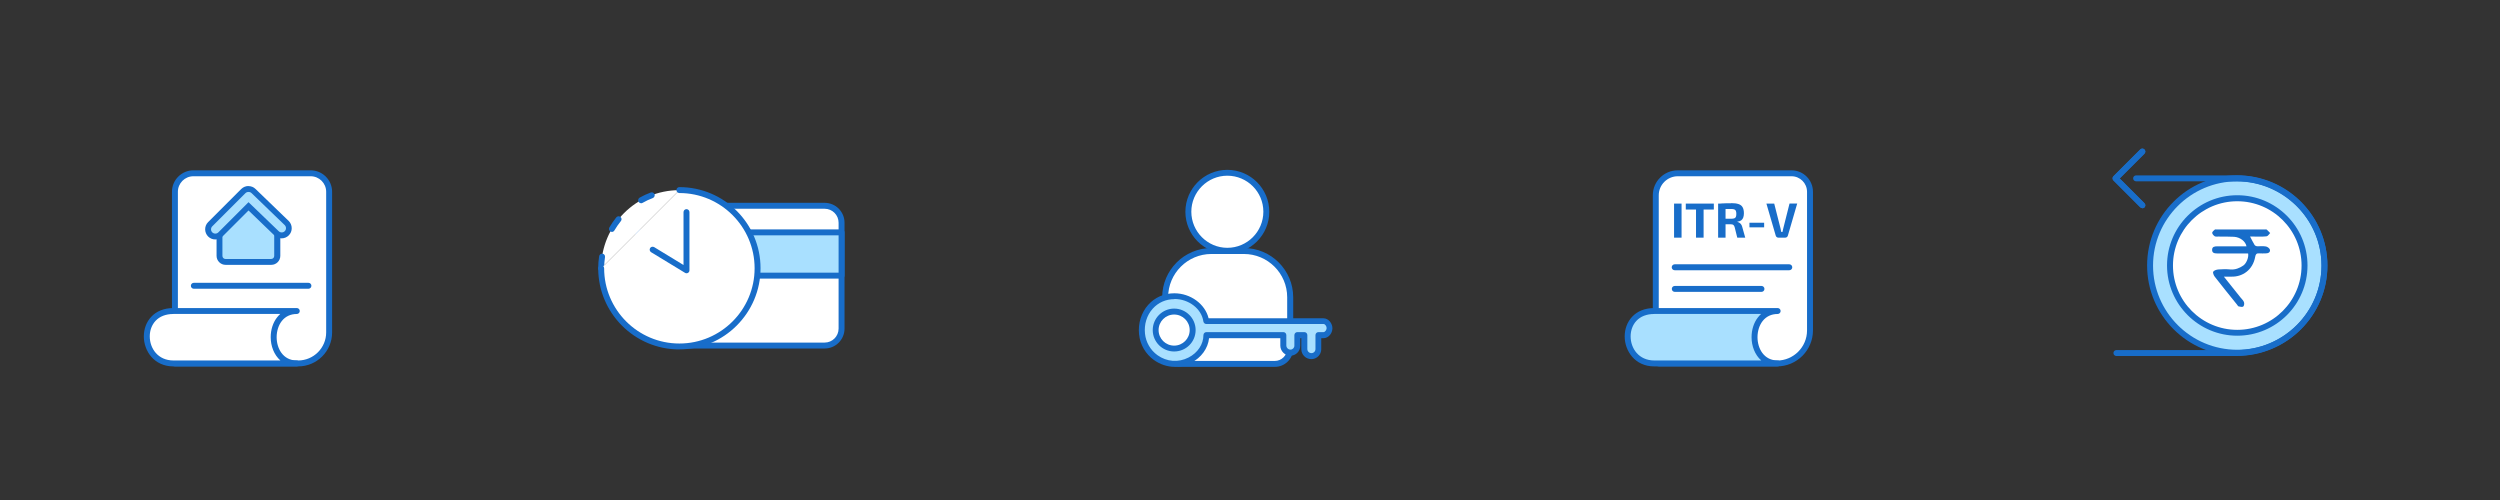 <?xml version="1.0" encoding="UTF-8"?>
<svg id="Layer_1" data-name="Layer 1" xmlns="http://www.w3.org/2000/svg" viewBox="0 0 320 64">
  <rect x="0" y="0" width="320" height="64" fill="#333333" stroke="none"/>
  <defs>
    <style>
      .cls-1 {
        fill: #fff;
      }

      .cls-2 {
        fill: #a9e0ff;
      }

      .cls-3 {
        fill: #186dc9;
      }
    </style>
  </defs>
  <g>
    <g>
      <path class="cls-1" d="M214.75,22.18h14.56c1.31,0,2.37,1.06,2.37,2.37v17.74c0,2.34-1.9,4.23-4.23,4.23h-15.06c-.25,0-.45-.2-.45-.45V24.99c0-1.55,1.26-2.81,2.81-2.81Z"/>
      <path class="cls-3" d="M227.45,46.9h-15.06c-.46,0-.83-.37-.83-.83V24.99c0-1.76,1.43-3.19,3.19-3.19h14.56c1.51,0,2.75,1.23,2.75,2.75v17.74c0,2.54-2.07,4.61-4.61,4.61Zm-12.69-24.34c-1.34,0-2.44,1.09-2.44,2.44v21.08s.03,.07,.07,.07h15.06c2.12,0,3.85-1.73,3.85-3.85V24.55c0-1.1-.89-1.99-1.99-1.99h-14.56Z"/>
    </g>
    <g>
      <path class="cls-2" d="M211.75,46.52c-4.34,0-4.74-6.71,0-6.71h15.79c-3.95,0-3.95,6.71,0,6.71h-15.79Z"/>
      <path class="cls-3" d="M227.53,46.9h-15.79c-2.46,0-3.78-1.98-3.78-3.84,0-.96,.33-1.84,.94-2.5,.68-.74,1.67-1.13,2.85-1.13h15.79c.21,0,.38,.17,.38,.38s-.17,.38-.38,.38c-.79,0-1.46,.31-1.92,.9-.42,.53-.66,1.29-.66,2.07,0,1.43,.81,2.98,2.58,2.98,.21,0,.38,.17,.38,.38s-.17,.38-.38,.38Zm-15.79-6.71c-.96,0-1.76,.31-2.29,.89-.47,.51-.73,1.21-.73,1.98,0,1.53,1.04,3.08,3.03,3.08h13.69c-.82-.72-1.24-1.85-1.24-2.98,0-.96,.29-1.87,.82-2.54,.13-.16,.26-.31,.41-.44h-13.68Z"/>
    </g>
    <path class="cls-3" d="M229.03,34.59h-14.67c-.21,0-.38-.17-.38-.38s.17-.38,.38-.38h14.67c.21,0,.38,.17,.38,.38s-.17,.38-.38,.38Z"/>
    <path class="cls-3" d="M225.47,37.36h-11.1c-.21,0-.38-.17-.38-.38s.17-.38,.38-.38h11.1c.21,0,.38,.17,.38,.38s-.17,.38-.38,.38Z"/>
    <g>
      <path class="cls-3" d="M215.24,26.06v4.36h-.96v-4.36h.96Z"/>
      <path class="cls-3" d="M219.37,26.06v.76h-3.59v-.76h3.59Zm-1.31,0v4.36h-.97v-4.36h.97Z"/>
      <path class="cls-3" d="M221.6,26c.38,0,.69,.04,.93,.12s.41,.21,.52,.4c.11,.19,.17,.45,.17,.78,0,.2-.03,.38-.08,.53-.05,.15-.14,.28-.26,.37-.12,.09-.29,.15-.5,.18v.03c.08,.01,.15,.04,.24,.09,.08,.05,.16,.11,.23,.2,.07,.09,.12,.21,.16,.36l.38,1.36h-1.02l-.33-1.33c-.04-.14-.09-.24-.17-.3-.07-.06-.18-.08-.31-.08-.29,0-.53,0-.72,0-.2,0-.36,0-.49,0s-.25,0-.36-.01l.02-.7h1.57c.17,0,.3-.02,.4-.05s.17-.1,.21-.19c.04-.09,.06-.22,.06-.38s-.02-.3-.06-.39c-.04-.09-.11-.15-.21-.19-.1-.04-.23-.05-.4-.05-.39,0-.73,0-1,0s-.46,.01-.56,.02l-.1-.69c.18-.02,.34-.04,.5-.04s.33-.01,.51-.02c.18,0,.41,0,.67,0Zm-.73,.06v4.36h-.95v-4.36h.95Z"/>
      <path class="cls-3" d="M225.81,28.51v.59h-1.88v-.59h1.88Z"/>
      <path class="cls-3" d="M230.04,26.06l-1.19,4.09c-.02,.08-.06,.14-.12,.19-.06,.05-.13,.08-.22,.08h-.88c-.09,0-.16-.03-.22-.08-.06-.05-.1-.11-.12-.19l-1.19-4.09h1l.8,3.15c.02,.08,.03,.16,.05,.24s.04,.16,.05,.24h.16c.01-.08,.03-.16,.05-.25,.02-.08,.04-.17,.06-.25l.79-3.14h.99Z"/>
    </g>
  </g>
  <g>
    <g>
      <g>
        <path class="cls-1" d="M24.76,22.18h15c1.31,0,2.37,1.06,2.37,2.37v18.01c0,2.19-1.78,3.97-3.97,3.97h-15.77V24.55c0-1.31,1.06-2.37,2.37-2.37Z"/>
        <path class="cls-3" d="M38.16,46.9h-15.77c-.21,0-.38-.17-.38-.38V24.55c0-1.51,1.23-2.75,2.75-2.75h15c1.51,0,2.75,1.23,2.75,2.75v18.01c0,2.39-1.95,4.34-4.34,4.34Zm-15.39-.76h15.39c1.98,0,3.59-1.61,3.59-3.59V24.55c0-1.1-.89-1.99-1.99-1.99h-15c-1.1,0-1.99,.89-1.99,1.99v21.59Z"/>
      </g>
      <g>
        <path class="cls-1" d="M22.2,46.52c-4.34,0-4.74-6.71,0-6.71h15.79c-3.95,0-3.95,6.71,0,6.71h-15.79Z"/>
        <path class="cls-3" d="M37.98,46.9h-15.79c-2.46,0-3.78-1.98-3.78-3.84,0-.96,.33-1.84,.94-2.5,.68-.74,1.67-1.13,2.85-1.13h15.79c.21,0,.38,.17,.38,.38s-.17,.38-.38,.38c-.79,0-1.46,.31-1.92,.9-.42,.53-.66,1.29-.66,2.07,0,1.43,.81,2.98,2.58,2.98,.21,0,.38,.17,.38,.38s-.17,.38-.38,.38Zm-15.79-6.71c-.96,0-1.76,.31-2.29,.89-.47,.51-.73,1.21-.73,1.98,0,1.53,1.04,3.08,3.03,3.08h13.69c-.82-.72-1.24-1.85-1.24-2.98,0-.96,.29-1.87,.82-2.54,.13-.16,.26-.31,.41-.44h-13.68Z"/>
      </g>
      <path class="cls-3" d="M39.48,36.96h-14.67c-.21,0-.38-.17-.38-.38s.17-.38,.38-.38h14.67c.21,0,.38,.17,.38,.38s-.17,.38-.38,.38Z"/>
    </g>
    <g>
      <g>
        <path class="cls-2" d="M34.72,33.52h-5.85c-.42,0-.77-.35-.77-.77v-4.31c0-.42,3.66-3.23,3.66-3.23,0,0,3.74,3.27,3.74,3.7v3.85c0,.42-.35,.77-.77,.77Z"/>
        <path class="cls-3" d="M34.72,33.9h-5.85c-.63,0-1.15-.52-1.15-1.15v-4.31c0-.2,0-.61,3.81-3.53,.14-.11,.34-.1,.48,.01,3.87,3.39,3.87,3.8,3.87,3.98v3.85c0,.63-.52,1.15-1.15,1.15Zm-6.25-5.39v4.25c0,.22,.18,.39,.39,.39h5.85c.22,0,.39-.18,.39-.39v-3.85c-.14-.24-1.78-1.8-3.37-3.21-1.46,1.13-3.03,2.45-3.26,2.81Z"/>
      </g>
      <g>
        <path class="cls-2" d="M27.57,30.28c-.25,0-.48-.1-.65-.27-.36-.36-.36-.95,0-1.31l4.24-4.24c.17-.17,.4-.27,.65-.27,.26,0,.49,.1,.67,.27l4.23,4.09c.18,.18,.27,.41,.27,.66s-.1,.48-.27,.65-.41,.27-.65,.27-.48-.1-.65-.27l-3.59-3.45-3.6,3.6c-.17,.17-.41,.27-.65,.27Z"/>
        <path class="cls-3" d="M31.82,24.57c.14,0,.28,.05,.39,.16l4.24,4.09c.21,.21,.21,.56,0,.77-.11,.11-.25,.16-.39,.16s-.28-.05-.39-.16l-3.86-3.71-3.86,3.86c-.11,.11-.25,.16-.39,.16s-.28-.05-.39-.16c-.21-.21-.21-.56,0-.77l4.24-4.24c.11-.11,.25-.16,.39-.16h.01m0-.76h-.01c-.35,0-.67,.14-.92,.38l-4.24,4.24c-.25,.25-.38,.57-.38,.92s.14,.68,.38,.92c.25,.25,.57,.38,.92,.38s.68-.14,.92-.38l3.33-3.33,3.32,3.2c.23,.24,.56,.37,.91,.37s.68-.14,.92-.38c.25-.25,.38-.57,.38-.92s-.14-.68-.38-.92l-4.25-4.1c-.24-.24-.56-.37-.91-.37h0Z"/>
      </g>
    </g>
  </g>
  <g>
    <g>
      <rect class="cls-1" x="85.94" y="26.34" width="21.78" height="17.89" rx="2.17" ry="2.17"/>
      <path class="cls-3" d="M105.55,44.61h-17.44c-1.41,0-2.55-1.14-2.55-2.55v-13.55c0-1.41,1.14-2.55,2.55-2.55h17.44c1.41,0,2.55,1.14,2.55,2.55v13.55c0,1.41-1.14,2.55-2.55,2.55Zm-17.44-17.89c-.99,0-1.79,.8-1.79,1.79v13.55c0,.99,.8,1.79,1.79,1.79h17.44c.99,0,1.79-.8,1.79-1.79v-13.55c0-.99-.8-1.79-1.79-1.79h-17.44Z"/>
    </g>
    <g>
      <rect class="cls-2" x="81.69" y="29.75" width="26.02" height="5.54"/>
      <path class="cls-3" d="M107.72,35.66h-26.02c-.21,0-.38-.17-.38-.38v-5.54c0-.21,.17-.38,.38-.38h26.02c.21,0,.38,.17,.38,.38v5.54c0,.21-.17,.38-.38,.38Zm-25.64-.76h25.26v-4.78h-25.26v4.78Z"/>
    </g>
    <g>
      <g>
        <path class="cls-1" d="M76.95,34.35c0-5.53,4.48-10.01,10.01-10.01"/>
        <path class="cls-3" d="M76.95,34.73c-.21,0-.38-.17-.38-.38,0-.53,.04-1.05,.12-1.56,.03-.21,.22-.34,.43-.32,.21,.03,.35,.22,.32,.43-.07,.47-.11,.96-.11,1.45,0,.21-.17,.38-.38,.38Zm1.37-5.05c-.07,0-.13-.02-.19-.05-.18-.11-.24-.34-.13-.52,.26-.45,.57-.89,.89-1.29,.13-.16,.37-.19,.53-.05,.16,.13,.19,.37,.05,.53-.3,.37-.58,.78-.83,1.2-.07,.12-.2,.19-.33,.19Zm3.74-3.67c-.13,0-.26-.07-.33-.19-.1-.18-.04-.41,.14-.52,.45-.25,.93-.48,1.42-.66,.19-.07,.41,.02,.49,.22,.07,.2-.03,.41-.22,.49-.46,.17-.9,.38-1.32,.62-.06,.03-.12,.05-.19,.05Z"/>
      </g>
      <g>
        <path class="cls-1" d="M86.96,24.34c5.53,0,10.01,4.48,10.01,10.01s-4.48,10.01-10.01,10.01-10.01-4.48-10.01-10.01"/>
        <path class="cls-3" d="M86.96,44.73c-5.73,0-10.39-4.66-10.39-10.39,0-.21,.17-.38,.38-.38s.38,.17,.38,.38c0,5.31,4.32,9.63,9.63,9.63s9.63-4.32,9.63-9.63-4.32-9.63-9.63-9.63c-.21,0-.38-.17-.38-.38s.17-.38,.38-.38c5.73,0,10.39,4.66,10.39,10.38s-4.66,10.39-10.39,10.39Z"/>
      </g>
      <g>
        <polyline class="cls-1" points="87.88 27.15 87.88 34.6 83.55 31.96"/>
        <path class="cls-3" d="M87.88,34.98c-.07,0-.14-.02-.2-.06l-4.34-2.64c-.18-.11-.23-.34-.13-.52,.11-.18,.34-.23,.52-.13l3.76,2.29v-6.77c0-.21,.17-.38,.38-.38s.38,.17,.38,.38v7.45c0,.14-.07,.26-.19,.33-.06,.03-.12,.05-.19,.05Z"/>
      </g>
    </g>
  </g>
  <g>
    <g>
      <g>
        <circle class="cls-2" cx="286.37" cy="33.98" r="11.16"/>
        <path class="cls-3" d="M286.37,45.52c-6.36,0-11.54-5.17-11.54-11.54s5.17-11.54,11.54-11.54,11.54,5.17,11.54,11.54-5.17,11.54-11.54,11.54Zm0-22.31c-5.94,0-10.78,4.83-10.78,10.78s4.83,10.78,10.78,10.78,10.78-4.83,10.78-10.78-4.83-10.78-10.78-10.78Z"/>
      </g>
      <g>
        <circle class="cls-1" cx="286.37" cy="33.98" r="8.61"/>
        <path class="cls-3" d="M286.37,42.97c-4.95,0-8.99-4.03-8.99-8.99s4.03-8.99,8.99-8.99,8.99,4.03,8.99,8.99-4.03,8.99-8.99,8.99Zm0-17.21c-4.54,0-8.23,3.69-8.23,8.23s3.69,8.23,8.23,8.23,8.23-3.69,8.23-8.23-3.69-8.23-8.23-8.23Z"/>
      </g>
      <path class="cls-3" d="M286.25,45.57h-15.35c-.21,0-.38-.17-.38-.38s.17-.38,.38-.38h15.35c6.01,0,10.9-4.85,10.9-10.8s-4.89-10.8-10.9-10.8h-12.83c-.21,0-.38-.17-.38-.38s.17-.38,.38-.38h12.83c6.43,0,11.66,5.19,11.66,11.56s-5.23,11.56-11.66,11.56Z"/>
      <g>
        <path class="cls-3" d="M274.22,26.64c-.1,0-.19-.04-.27-.11l-3.43-3.43c-.15-.15-.15-.39,0-.54l3.43-3.43c.15-.15,.39-.15,.54,0s.15,.39,0,.54l-3.17,3.17,3.17,3.17c.15,.15,.15,.39,0,.54-.07,.07-.17,.11-.27,.11Z"/>
        <path class="cls-3" d="M274.22,26.64c-.1,0-.19-.04-.27-.11l-3.43-3.43c-.15-.15-.15-.39,0-.54l3.43-3.43c.15-.15,.39-.15,.54,0s.15,.39,0,.54l-3.17,3.17,3.17,3.17c.15,.15,.15,.39,0,.54-.07,.07-.17,.11-.27,.11Z"/>
      </g>
    </g>
    <path class="cls-3" d="M284.64,35.39c.78,.98,1.48,1.85,2.18,2.73,.15,.18,.34,.35,.41,.56,.06,.17,.02,.47-.1,.56-.12,.09-.39,.02-.58-.02-.09-.02-.15-.15-.22-.24-.95-1.18-1.91-2.36-2.84-3.56-.14-.17-.27-.52-.2-.64,.11-.17,.42-.27,.66-.29,.51-.04,1.03-.05,1.53,0,.63,.05,1.16-.16,1.66-.5,.39-.26,.72-1.05,.62-1.55-.18,0-.36,0-.55,0-1.14,0-2.28,0-3.41,0-.34,0-.67-.05-.65-.48,.01-.39,.33-.43,.65-.43,1.25,0,2.5,0,3.75,0-.11-.62-.8-1.17-1.59-1.22-.67-.04-1.34-.02-2.02-.03-.16,0-.35,.03-.46-.04-.15-.1-.31-.28-.32-.44,0-.13,.19-.28,.32-.4,.06-.05,.18-.03,.27-.03,2.07,0,4.13,0,6.2,0,.06,0,.15-.02,.18,.01,.16,.14,.3,.3,.45,.45-.15,.15-.29,.4-.46,.42-.53,.06-1.06,.03-1.59,.03-.17,0-.33,0-.52,0,.21,.4,.38,.75,.58,1.08,.06,.09,.22,.16,.34,.16,.37,.02,.76-.04,1.12,.03,.19,.04,.46,.24,.5,.41,.07,.31-.19,.47-.5,.47-.3,0-.6,.03-.89,0-.33-.03-.44,.13-.49,.42-.31,1.75-1.67,2.58-2.99,2.56-.31,0-.62,0-1.07,0Z"/>
  </g>
  <g>
    <g>
      <g>
        <circle class="cls-1" cx="157.1" cy="27.11" r="4.99"/>
        <path class="cls-3" d="M157.1,32.48c-2.96,0-5.37-2.41-5.37-5.37s2.41-5.37,5.37-5.37,5.37,2.41,5.37,5.37-2.41,5.37-5.37,5.37Zm0-9.99c-2.54,0-4.61,2.07-4.61,4.61s2.07,4.62,4.61,4.62,4.61-2.07,4.61-4.62-2.07-4.61-4.61-4.61Z"/>
      </g>
      <g>
        <path class="cls-1" d="M155.06,32.13h4.17c3.27,0,5.92,2.65,5.92,5.92v6.56c0,1.09-.88,1.97-1.97,1.97h-12.06c-1.09,0-1.97-.88-1.97-1.97v-6.56c0-3.27,2.65-5.92,5.92-5.92Z"/>
        <path class="cls-3" d="M163.17,46.96h-12.06c-1.3,0-2.35-1.06-2.35-2.35v-6.56c0-3.47,2.83-6.3,6.3-6.3h4.17c3.47,0,6.3,2.83,6.3,6.3v6.56c0,1.3-1.06,2.35-2.35,2.35Zm-8.11-14.45c-3.06,0-5.54,2.49-5.54,5.54v6.56c0,.88,.71,1.59,1.59,1.59h12.06c.88,0,1.59-.71,1.59-1.59v-6.56c0-3.06-2.49-5.54-5.54-5.54h-4.17Z"/>
      </g>
    </g>
    <g>
      <g>
        <path class="cls-2" d="M154.42,41.11h14.98c.43,0,.78,.47,.78,.9s-.35,.9-.78,.9h-.65v1.79c0,.49-.4,.9-.9,.9h0c-.49,0-.9-.4-.9-.9v-1.79h-.9v1.36c0,.49-.39,.88-.88,.88h0c-.5,0-.91-.41-.91-.91v-1.33s-9.85,0-9.85,0h0c0,2.8-3.67,4.89-6.49,2.87-.98-.7-1.62-1.81-1.75-3.01-.27-2.62,1.58-4.85,4.14-4.85,2,0,3.81,1.36,4.08,3.2h.02Z"/>
        <path class="cls-3" d="M150.38,46.96c-.94,0-1.86-.3-2.68-.88-1.07-.77-1.76-1.96-1.9-3.28-.15-1.41,.28-2.79,1.18-3.79,.85-.95,2.04-1.47,3.33-1.47,2.09,0,3.95,1.38,4.39,3.2h14.69c.68,0,1.16,.67,1.16,1.28s-.47,1.27-1.16,1.27h-.27v1.41c0,.7-.57,1.27-1.27,1.27s-1.28-.57-1.28-1.27v-1.41h-.14v.98c0,.7-.57,1.26-1.26,1.26s-1.29-.58-1.29-1.29v-.95h-9.12c-.14,1.3-.99,2.49-2.3,3.16-.67,.34-1.39,.52-2.1,.52Zm-.06-8.67c-1.08,0-2.06,.43-2.77,1.22-.76,.84-1.12,2.01-.99,3.21,.12,1.1,.7,2.1,1.59,2.74,1.2,.86,2.69,.97,3.99,.3,1.17-.6,1.9-1.7,1.9-2.87,0-.21,.17-.38,.38-.38h9.85c.21,0,.38,.17,.38,.38v1.33c0,.29,.24,.53,.53,.53,.28,0,.5-.23,.5-.5v-1.36c0-.21,.17-.38,.38-.38h.9c.21,0,.38,.17,.38,.38v1.79c0,.29,.23,.52,.52,.52s.52-.23,.52-.52v-1.79c0-.21,.17-.38,.38-.38h.65c.19,0,.4-.27,.4-.52s-.21-.52-.4-.52h-14.98s-.01,0-.02,0h-.02c-.18,0-.33-.15-.36-.33-.23-1.61-1.86-2.87-3.7-2.87Zm4.1,2.81h0s0,0,0,0Z"/>
      </g>
      <g>
        <circle class="cls-1" cx="150.29" cy="42.25" r="2.37"/>
        <path class="cls-3" d="M150.29,44.99c-1.51,0-2.74-1.23-2.74-2.74s1.23-2.75,2.74-2.75,2.75,1.23,2.75,2.75-1.23,2.74-2.75,2.74Zm0-4.73c-1.1,0-1.99,.89-1.99,1.99s.89,1.99,1.99,1.99,1.99-.89,1.99-1.99-.89-1.99-1.99-1.99Z"/>
      </g>
    </g>
  </g>
</svg>